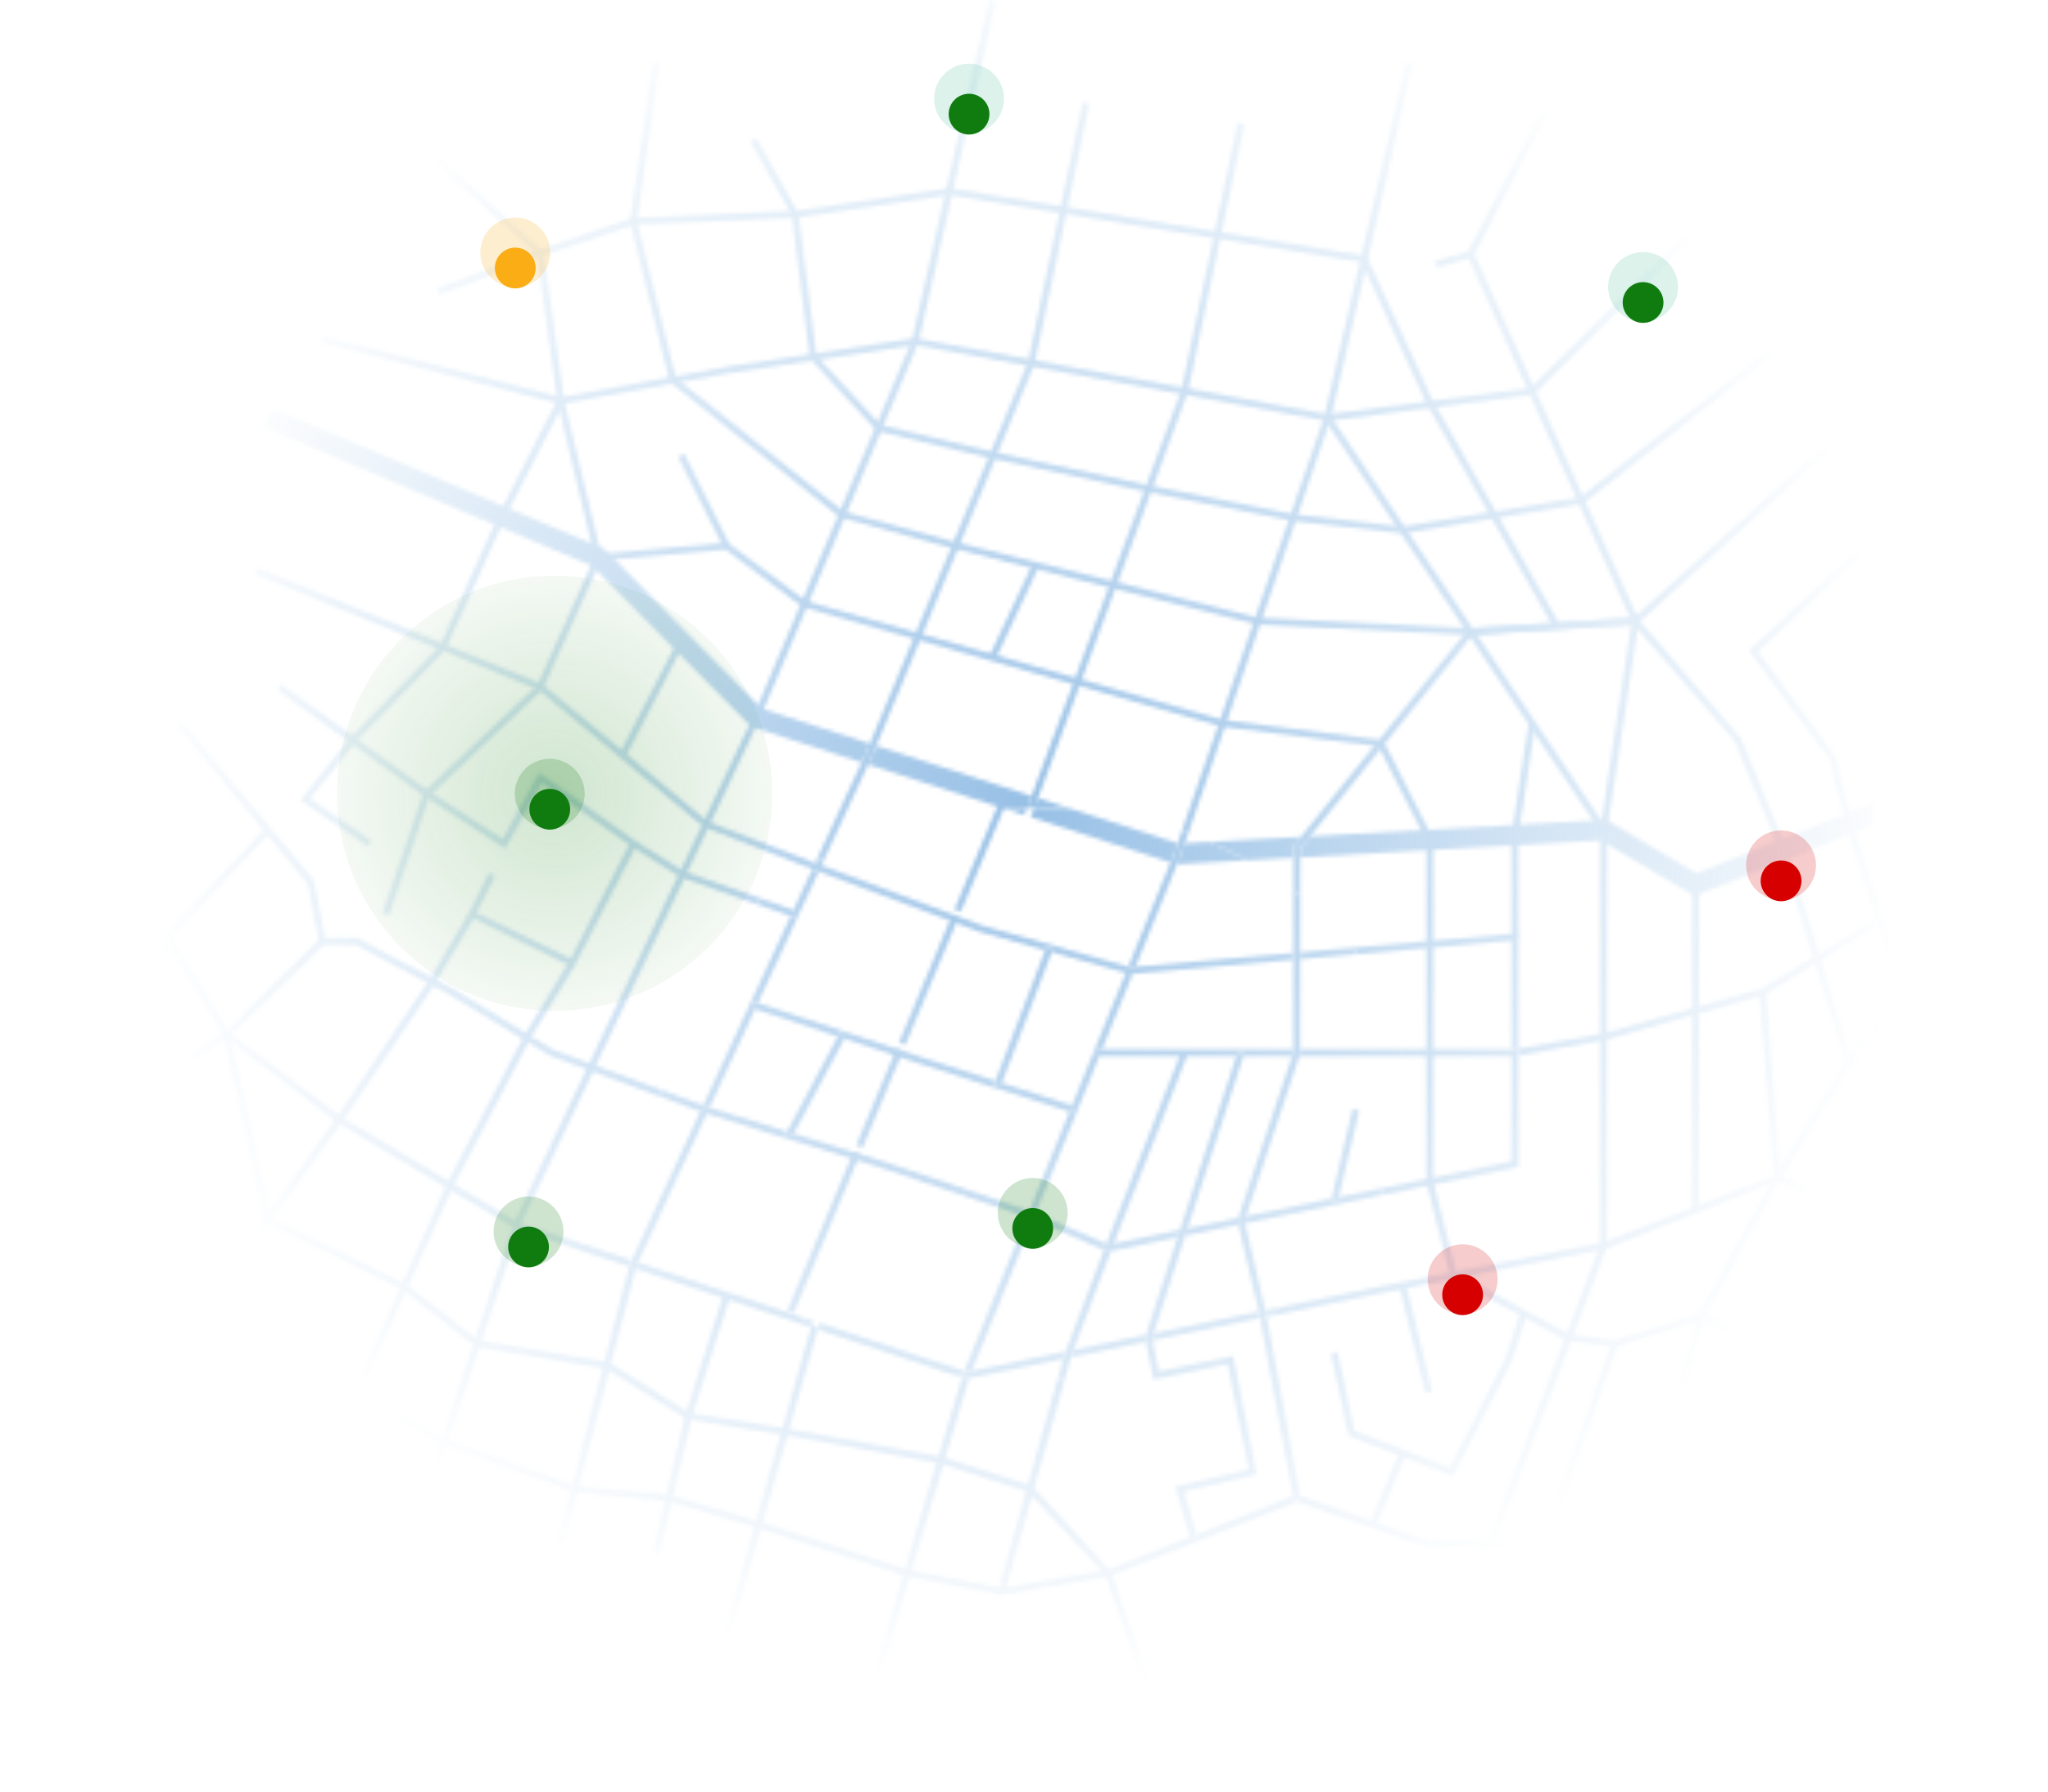 <svg width="528" height="462" viewBox="0 0 528 462" fill="none" xmlns="http://www.w3.org/2000/svg">
<mask id="mask0_325_6292" style="mask-type:alpha" maskUnits="userSpaceOnUse" x="0" y="0" width="528" height="462">
<path fill-rule="evenodd" clip-rule="evenodd" d="M436.912 231.055L412.766 216.739L335.223 221.083L335.225 218.801L337.757 215.659L414.073 211.385L437.372 225.194L483.067 207.004V212.68L436.912 231.055ZM321.559 221.849C318.396 220.125 315.098 218.546 311.666 217.12L335.393 215.792L333.663 217.94L333.467 218.182V221.181L321.559 221.849ZM276.745 208.75C273.444 208.47 270.093 208.321 266.699 208.307L267.626 205.796L276.745 208.75ZM258.905 208.514L223.81 197.15L224.894 194.803L225.933 192.295L265.955 205.255L265.065 207.663L264.795 208.314C262.816 208.335 260.854 208.401 258.905 208.514ZM222.126 196.605L193.606 187.367L152.725 145.974L67.983 110.142L70.035 105.285L155.74 141.525L196.452 182.746L224.256 191.752L223.285 194.096L222.126 196.605Z" fill="white"/>
<path fill-rule="evenodd" clip-rule="evenodd" d="M104.108 405.943L102.442 405.388L132.315 315.738L194.234 184.681L235.135 87.744L255.001 0L256.716 0.387L236.802 88.278L195.839 185.399L133.942 316.392L104.108 405.943Z" fill="white"/>
<path fill-rule="evenodd" clip-rule="evenodd" d="M224.925 438.873L223.242 438.373L248.038 355.252L248.846 355.522L249.069 355.596L249.811 355.441L224.925 438.873ZM306.296 215.054C305.744 214.857 305.192 214.667 304.635 214.479L341.425 107.427L362.485 16.107L364.199 16.503L343.112 107.91L306.296 215.054Z" fill="white"/>
<path fill-rule="evenodd" clip-rule="evenodd" d="M412.815 460.794L373.735 423.479L373.94 422.933L412.542 321.129V214.33L341.731 108.512L235.929 88.977L187.752 96.279L144.537 104.219L82.85 88.352L83.287 86.648L144.601 102.421L187.462 94.546L235.959 87.195L236.105 87.222L342.778 106.918L414.3 213.796L414.243 321.604L375.791 423.011L414.029 459.525L412.815 460.794Z" fill="white"/>
<path fill-rule="evenodd" clip-rule="evenodd" d="M249.069 355.597L248.846 355.523L248.038 355.253L244.467 354.063C246.773 354.472 249.111 354.819 251.476 355.1L249.811 355.443L249.069 355.597ZM212.862 343.517L210.791 342.827L210.891 342.473C211.545 342.829 212.198 343.175 212.862 343.517ZM209.128 342.271L163.888 327.177L164.081 326.435L164.494 325.542L205.159 339.102C206.513 339.963 207.902 340.796 209.318 341.6L209.128 342.271ZM326.586 339.575L326.57 339.492C327.858 338.687 329.122 337.855 330.353 337.003L355.256 331.856L413.252 320.428L458.248 302.76L458.582 302.906L483.069 313.669V315.589L458.21 304.662L413.742 322.109L355.604 333.577L326.586 339.575ZM162.229 326.625L132.698 316.772L87.011 289.526L57.717 267.254L43.772 244.276V240.888L59.131 266.197L87.991 288.068L133.517 315.213L162.828 324.986L162.433 325.844L162.229 326.625Z" fill="white"/>
<path fill-rule="evenodd" clip-rule="evenodd" d="M140.148 418.192L138.447 417.749L162.229 326.624L162.433 325.844L162.828 324.986L173.624 301.612C173.898 302.382 174.186 303.145 174.49 303.905L164.494 325.542L164.081 326.435L163.888 327.177L140.148 418.192ZM210.358 222.085L222.128 196.605L223.286 194.096L224.257 191.752L265.067 93.276L279.119 26.38L280.837 26.742L266.738 93.793L225.934 192.294L224.896 194.803L223.811 197.149L212.922 220.719C212.056 221.163 211.203 221.619 210.358 222.085Z" fill="white"/>
<path fill-rule="evenodd" clip-rule="evenodd" d="M188.174 422.314L186.484 421.833L209.128 342.272L209.318 341.6C209.838 341.895 210.364 342.187 210.891 342.474L210.791 342.827L188.174 422.314ZM264.796 208.314L265.067 207.664L265.956 205.256L304.573 100.605L319.077 31.654L320.796 32.016L306.257 101.09L267.627 205.797L266.701 208.307H266.174C265.715 208.307 265.253 208.309 264.796 208.314Z" fill="white"/>
<path fill-rule="evenodd" clip-rule="evenodd" d="M256.98 411.454L272.645 355.796C273.262 355.764 273.884 355.728 274.499 355.687L259.424 409.254L285.494 404.815L306.823 396.332L307.048 397.1L308.733 396.606L308.46 395.68L333.353 385.779L333.485 386.489L335.21 386.17L335.118 385.667L367.883 397.17H397.571L415.666 345.782L438.698 338.504L439.027 338.682L483.069 362.546V364.547L438.515 340.406L417.032 347.191L398.813 398.928L367.442 398.879L334.367 387.268L285.879 406.533L256.98 411.454ZM170.254 282.812L141.921 272.31L115.999 256.542L91.636 243.654H82.342L79.319 227.852L45.49 187.084L46.843 185.961L80.961 227.079L83.795 241.896H92.072L92.265 241.998L116.865 255.014L142.684 270.734L170.263 280.948C170.254 281.343 170.25 281.737 170.25 282.134C170.25 282.359 170.252 282.588 170.254 282.812Z" fill="white"/>
<path fill-rule="evenodd" clip-rule="evenodd" d="M391.456 272.22V270.606H389.698V242.562L349.886 246.058C349.48 245.503 349.064 244.949 348.642 244.404L391.456 240.642V270.434L413.266 266.519L454.068 254.977L483.068 237.325V239.368L454.66 256.638L413.66 268.23L391.456 272.22ZM207.852 223.515L181.444 213.297L138.841 177.91L65.75 148.078L66.415 146.45L139.756 176.385L139.86 176.472L182.456 211.852L209.81 222.389C209.151 222.758 208.498 223.134 207.852 223.515Z" fill="white"/>
<path fill-rule="evenodd" clip-rule="evenodd" d="M355.917 308.26C356.24 307.603 356.553 306.939 356.853 306.273L389.699 299.48V272.364H361.265C361.164 271.775 361.053 271.189 360.935 270.606H391.456V300.911L355.917 308.26Z" fill="white"/>
<path fill-rule="evenodd" clip-rule="evenodd" d="M333.485 386.489L333.353 385.779L324.966 340.473C325.507 340.15 326.039 339.824 326.57 339.492L326.586 339.575L335.119 385.667L335.21 386.17L333.485 386.489ZM335.216 230.881C334.642 230.422 334.059 229.969 333.469 229.522V218.182L333.664 217.94L335.395 215.792L378.729 162.026L421.258 159.299L476.091 109.698L477.268 111.002L421.982 161.014L379.611 163.732L337.758 215.66L335.226 218.801L335.224 221.083L335.216 230.881Z" fill="white"/>
<path fill-rule="evenodd" clip-rule="evenodd" d="M522.944 291.647L475.969 274.505L458.891 219.392L447.219 191.092L422.201 162.172L414.288 214.194L412.552 213.93L421.037 158.14L448.789 190.289L460.543 218.798L477.391 273.151L523.545 289.995L522.944 291.647Z" fill="white"/>
<path fill-rule="evenodd" clip-rule="evenodd" d="M527.452 264.726L490.057 256.542L475.845 212.656L471.622 195.694L450.905 167.813L484.279 136.661L485.478 137.948L453.253 168.026L473.286 195.1L477.533 212.172L491.417 255.04L527.826 263.011L527.452 264.726Z" fill="white"/>
<path fill-rule="evenodd" clip-rule="evenodd" d="M454.565 422.833L420.597 403.158L437.836 339.032L457.459 303.289L475.93 273.365L489.979 255.335L503.604 224.682L527.518 221.395L527.759 223.135L504.812 226.292L491.431 256.332L477.373 274.369L458.977 304.173L439.427 339.783L422.642 402.314L455.447 421.311L454.565 422.833Z" fill="white"/>
<path fill-rule="evenodd" clip-rule="evenodd" d="M391.456 241.602H389.699V215.341L394.123 186.39L395.86 186.655L391.445 215.475L391.456 241.602Z" fill="white"/>
<path fill-rule="evenodd" clip-rule="evenodd" d="M0.964 305.619L0 304.149L57.986 266.062L82.454 242.145L83.681 243.402L59.08 267.424L0.964 305.619Z" fill="white"/>
<path fill-rule="evenodd" clip-rule="evenodd" d="M100.3 236.026L98.636 235.46L109.251 204.197L138.568 176.627L153.309 143.664L143.715 103.524L138.472 65.671L109.424 39.518L110.599 38.212L140.125 64.793L145.439 103.199L155.158 143.834L139.9 177.789L110.773 205.178L100.3 236.026Z" fill="white"/>
<path fill-rule="evenodd" clip-rule="evenodd" d="M147.887 249.507L120.543 236.142L126.066 225.094L127.639 225.882L122.908 235.342L147.112 247.172L162.183 217.855L139.593 201.869L130.241 218.827L109.534 205.425L71.425 177.861L72.454 176.436L110.527 203.975L129.614 216.328L139.002 199.299L164.443 217.301L147.887 249.507Z" fill="white"/>
<path fill-rule="evenodd" clip-rule="evenodd" d="M194.587 232.992L175.459 226.233L162.848 218.323L163.78 216.833L176.309 224.692L196.141 231.683C195.617 232.113 195.099 232.551 194.587 232.992Z" fill="white"/>
<path fill-rule="evenodd" clip-rule="evenodd" d="M379.226 163.756L324.189 161.033L246.15 141.556L216.559 133.419L172.698 98.51L162.42 57.075L162.444 56.904L168.3 16.181L170.04 16.432L164.208 56.985L174.26 97.505L217.512 131.932L246.593 139.856L287.195 149.957L324.445 159.303L379.212 162.002L420.298 159.36L393.941 100.713L394.371 100.284L439.16 55.82L440.399 57.068L396.042 101.103L422.941 160.95L379.226 163.756Z" fill="white"/>
<path fill-rule="evenodd" clip-rule="evenodd" d="M342.369 108.585L342.144 106.841L393.707 100.189L378.182 65.497L397.529 28.206L399.087 29.017L380.131 65.553L396.276 101.629L342.369 108.585Z" fill="white"/>
<path fill-rule="evenodd" clip-rule="evenodd" d="M416.241 347.358L404.008 345.783L374.007 329.497L367.744 304.884V216.781L355.407 192.465L315.062 187.396L206.99 156.577L187.072 141.725L154.311 144.624L154.157 142.873L187.585 139.915L207.781 154.976L315.412 185.677L356.553 190.837L369.502 216.361V304.773L375.52 328.319L404.698 344.161L416.457 345.615L416.241 347.358Z" fill="white"/>
<path fill-rule="evenodd" clip-rule="evenodd" d="M374.599 380.697L347.644 370.279L343.152 349.011L344.873 348.647L349.167 368.981L373.754 378.486L388.038 350.48L391.95 338.42L393.621 338.963L389.656 351.152L374.599 380.697Z" fill="white"/>
<path fill-rule="evenodd" clip-rule="evenodd" d="M354.732 393.54L353.112 392.862L360.835 374.408L362.453 375.086L354.732 393.54Z" fill="white"/>
<path fill-rule="evenodd" clip-rule="evenodd" d="M307.048 397.1L306.823 396.332L303.002 383.329L321.9 378.929L316.526 351.774L297.371 355.729L296.661 352.154C297.23 352.006 297.798 351.855 298.363 351.7L298.75 353.648L317.905 349.693L323.952 380.254L305.213 384.619L308.46 395.679L308.733 396.606L307.048 397.1Z" fill="white"/>
<path fill-rule="evenodd" clip-rule="evenodd" d="M46.882 346.998L45.453 345.975L86.747 288.258L110.708 252.644L120.97 235.295L122.481 236.191L112.193 253.583L88.19 289.26L46.882 346.998Z" fill="white"/>
<path fill-rule="evenodd" clip-rule="evenodd" d="M88.262 369.551L86.659 368.83L115.131 305.39L135.056 267.185L146.748 247.884L148.25 248.795L136.586 268.046L116.712 306.158L88.262 369.551Z" fill="white"/>
<path fill-rule="evenodd" clip-rule="evenodd" d="M94.872 218.303L77.397 206.341L90.237 190.328L113.485 166.412L128.531 132.86L143.787 102.919L145.353 103.717L130.116 133.62L114.853 167.527L91.551 191.491L79.954 205.962L95.865 216.851L94.872 218.303Z" fill="white"/>
<path fill-rule="evenodd" clip-rule="evenodd" d="M186.543 141.212L174.828 117.775L176.4 116.989L188.114 140.426L186.543 141.212Z" fill="white"/>
<path fill-rule="evenodd" clip-rule="evenodd" d="M457.353 303.782L453.545 255.861L455.295 255.721L459.103 303.641L457.353 303.782Z" fill="white"/>
<path d="M438.019 228.125H436.262V311.984H438.019V228.125Z" fill="white"/>
<path fill-rule="evenodd" clip-rule="evenodd" d="M361.666 137.577L361.545 137.563L333.305 134.337L295.958 126.889L255.674 118.241L226.085 111.143L208.801 92.462L204.163 55.553L193.431 36.364L194.965 35.506L205.885 55.163L210.474 91.682L227.015 109.559L256.064 116.527L296.313 125.168L333.577 132.604L361.622 135.802L407.299 128.271L457.69 88.901L458.77 90.286L408.026 129.932L407.805 129.969L361.666 137.577Z" fill="white"/>
<path fill-rule="evenodd" clip-rule="evenodd" d="M400.577 161.891L367.636 103.752L351.088 67.596L244.701 50.297L205.143 56.142L163.478 57.903L139.582 66.065L113.251 76.016L112.631 74.372L138.988 64.41L163.276 56.152L204.976 54.394L244.713 48.518L244.848 48.539L352.295 66.01L369.198 102.953L402.104 161.024L400.577 161.891Z" fill="white"/>
<path fill-rule="evenodd" clip-rule="evenodd" d="M370.531 69.006L370.031 67.32L378.906 64.683L379.407 66.369L370.531 69.006Z" fill="white"/>
<path fill-rule="evenodd" clip-rule="evenodd" d="M170.026 400.594L168.316 400.19L176.662 365.033L186.49 333.906L188.165 334.433L178.355 365.499L170.026 400.594Z" fill="white"/>
<path fill-rule="evenodd" clip-rule="evenodd" d="M295.299 436.275L284.961 406.129L265.139 384.742L242.332 377.389L202.221 370.057L177.051 365.982L156.181 352.907L122.631 347.319L103.744 332.613L68.244 315.161L57.609 266.986L59.326 266.608L69.778 313.956L104.753 331.172L123.36 345.656L156.964 351.325L177.833 364.397L202.518 368.324L242.759 375.687L266.114 383.211L286.562 405.382L296.96 435.705L295.299 436.275Z" fill="white"/>
<path fill-rule="evenodd" clip-rule="evenodd" d="M258.036 411.217L233.75 406.529L195.275 394.038L172.257 387.171L147.871 384.8L114.266 372.609L90.507 359.918L51.029 339.309L31.582 283.895L31.647 283.639L42.382 241.166L68.378 213.461L69.659 214.663L43.972 242.038L33.415 283.814L52.457 338.073L91.328 358.363L114.98 371.008L148.365 383.111L172.594 385.454L195.797 392.359L234.187 404.829L258.368 409.491L258.036 411.217Z" fill="white"/>
<path fill-rule="evenodd" clip-rule="evenodd" d="M256.655 169.975L255.065 169.23L266.191 145.462L267.783 146.207L256.655 169.975Z" fill="white"/>
<path fill-rule="evenodd" clip-rule="evenodd" d="M161.285 195.163L159.723 194.358L174.833 164.996L176.395 165.801L161.285 195.163Z" fill="white"/>
<path fill-rule="evenodd" clip-rule="evenodd" d="M367.546 359.35L360.791 331.701L362.497 331.281L369.252 358.932L367.546 359.35Z" fill="white"/>
<path fill-rule="evenodd" clip-rule="evenodd" d="M303.466 222.861L304.424 220.501L305.466 217.469L311.667 217.121C315.099 218.546 318.397 220.125 321.56 221.849L303.466 222.861ZM301.762 222.392L265.699 210.713L266.701 208.307C270.094 208.321 273.445 208.47 276.747 208.75L303.614 217.449L302.778 219.884L301.762 222.392ZM264.023 210.172L258.906 208.514C260.855 208.402 262.817 208.335 264.796 208.314L264.023 210.172Z" fill="white"/>
<path fill-rule="evenodd" clip-rule="evenodd" d="M249.178 353.78L248.623 353.595L264.719 313.856L265.53 314.132L266.355 314.487L250.554 353.495L249.178 353.78ZM267.014 312.859L266.16 312.492L265.378 312.228L275.724 286.681L276.625 286.97L277.16 285.295L276.387 285.047L290.219 250.894L291.163 251.159L291.317 251.203L292.013 251.142L284.129 270.606H282.827V272.364H283.417L267.014 312.859ZM291.486 249.424L290.883 249.256L301.762 222.392L302.778 219.884L303.614 217.449L304.635 214.48C305.192 214.669 305.744 214.858 306.296 215.055L305.466 217.469L304.424 220.501L303.466 222.862L292.753 249.313L291.486 249.424Z" fill="white"/>
<path fill-rule="evenodd" clip-rule="evenodd" d="M251.476 355.1C249.111 354.819 246.773 354.473 244.467 354.063L212.862 343.518C212.198 343.175 211.545 342.829 210.891 342.473L211.012 342.048L211.376 341.176L248.623 353.595L249.178 353.78L250.554 353.495L274.751 348.494L274.552 349.02L274.16 350.41L251.476 355.1ZM276.096 350.011L276.219 349.57L276.783 348.074L295.452 344.215L295.223 344.92L295.44 346.012L276.096 350.011ZM297.16 345.657L297.035 345.028L297.431 343.808L324.507 338.211L324.702 339.047L324.866 339.93L297.16 345.657ZM209.318 341.6C207.902 340.796 206.513 339.963 205.159 339.102L209.71 340.621L209.355 341.47L209.318 341.6ZM326.57 339.492L326.423 338.687L326.227 337.856L330.353 337.003C329.122 337.856 327.858 338.687 326.57 339.492Z" fill="white"/>
<path fill-rule="evenodd" clip-rule="evenodd" d="M174.491 303.905C174.186 303.145 173.898 302.382 173.624 301.613L180.546 286.629L181.472 286.972L182.208 287.2L174.491 303.905ZM182.95 285.592L182.038 285.309L181.284 285.029L203.815 236.251L204.721 236.573L205.305 234.913L204.554 234.65L209.418 224.12L210.298 224.461L211.061 224.746L195.408 258.626L194.475 258.317L193.922 259.985L194.667 260.231L182.95 285.592ZM211.799 223.146L210.923 222.818L210.156 222.522L210.358 222.085C211.203 221.619 212.056 221.163 212.922 220.719L211.799 223.146Z" fill="white"/>
<path fill-rule="evenodd" clip-rule="evenodd" d="M272.645 355.796L274.16 350.41L274.552 349.02L274.751 348.494L284.346 323.06L286.383 322.64L276.783 348.074L276.219 349.57L276.096 350.011L274.499 355.687C273.884 355.728 273.262 355.764 272.645 355.796ZM284.605 322.348L266.354 314.487L265.53 314.132L264.719 313.856L227.935 301.407L227.159 301.145L226.263 300.867L182.208 287.2L181.472 286.972L180.546 286.629L170.254 282.812C170.252 282.588 170.25 282.359 170.25 282.134C170.25 281.737 170.254 281.343 170.263 280.948L181.284 285.029L182.038 285.309L182.95 285.592L202.934 291.792L202.593 292.431L204.143 293.259L204.642 292.321L226.941 299.238L227.7 299.473L228.612 299.781L265.378 312.228L266.16 312.492L267.014 312.859L285.244 320.71L284.605 322.348Z" fill="white"/>
<path fill-rule="evenodd" clip-rule="evenodd" d="M291.317 251.203L291.162 251.159L290.219 250.894L271.16 245.529L271.445 244.78L269.806 244.151L269.461 245.051L253.297 240.5L252.548 240.289L251.628 239.942L211.061 224.746L210.298 224.461L209.418 224.12L207.852 223.515C208.498 223.134 209.151 222.758 209.81 222.388L210.156 222.522L210.922 222.817L211.799 223.146L252.302 238.323L253.095 238.62L253.975 238.868L290.883 249.255L291.486 249.424L292.753 249.313L333.469 245.736V247.501L292.013 251.142L291.317 251.203ZM335.203 247.348V245.583L348.642 244.404C349.064 244.948 349.48 245.502 349.886 246.058L335.203 247.348Z" fill="white"/>
<path fill-rule="evenodd" clip-rule="evenodd" d="M284.324 323.065L284.605 322.348L285.244 320.71L304.109 272.364H282.827V270.606H333.469V271.343L333.13 272.364H320.576L320.773 271.756L319.102 271.214L318.728 272.364H305.997L287.139 320.689L304.217 317.157L303.595 319.08L286.383 322.64L284.347 323.06L284.324 323.065ZM305.573 318.67L306.197 316.747L319.262 314.046L319.102 314.524L319.026 314.761L319.278 315.837L305.573 318.67ZM320.998 315.48L320.85 314.843L321.253 313.634L343.286 309.078L343.158 309.623L344.868 310.026L345.182 308.686L356.853 306.273C356.553 306.939 356.24 307.603 355.917 308.26L320.998 315.48ZM361.265 272.364H334.982L335.182 271.763V270.606H360.935C361.053 271.189 361.164 271.775 361.265 272.364Z" fill="white"/>
<path fill-rule="evenodd" clip-rule="evenodd" d="M324.965 340.473L324.865 339.93L324.702 339.047L324.507 338.21L319.278 315.837L319.026 314.761L319.102 314.524L319.262 314.046L333.13 272.364L333.469 271.342V229.522C334.059 229.968 334.642 230.422 335.215 230.881L335.203 245.583V247.348L335.182 270.606V271.763L334.982 272.364L321.253 313.634L320.85 314.843L320.998 315.48L326.227 337.855L326.423 338.687L326.57 339.492C326.039 339.824 325.507 340.149 324.965 340.473Z" fill="white"/>
<path fill-rule="evenodd" clip-rule="evenodd" d="M204.721 236.573L203.815 236.251L194.587 232.992C195.099 232.551 195.617 232.113 196.141 231.683L204.554 234.65L205.305 234.913L204.721 236.573Z" fill="white"/>
<path fill-rule="evenodd" clip-rule="evenodd" d="M296.661 352.154L295.44 346.012L295.223 344.92L295.452 344.215L303.595 319.08L304.217 317.157L318.728 272.364L319.102 271.214L320.773 271.756L320.576 272.364L306.197 316.747L305.573 318.67L297.431 343.808L297.035 345.027L297.16 345.657L298.363 351.7C297.798 351.855 297.23 352.006 296.661 352.154Z" fill="white"/>
<path fill-rule="evenodd" clip-rule="evenodd" d="M276.625 286.97L275.724 286.681L238.967 274.911L238.199 274.665L237.296 274.366L217.686 267.864L218.034 267.21L216.485 266.384L215.994 267.303L194.667 260.231L193.921 259.985L194.475 258.317L195.408 258.626L237.972 272.738L238.744 272.993L239.645 273.283L256.621 278.718L256.319 279.506L257.962 280.136L258.298 279.255L276.386 285.047L277.159 285.295L276.625 286.97Z" fill="white"/>
<path fill-rule="evenodd" clip-rule="evenodd" d="M344.868 310.026L343.158 309.623L343.286 309.078L348.721 285.933L350.431 286.333L345.182 308.686L344.868 310.026Z" fill="white"/>
<path fill-rule="evenodd" clip-rule="evenodd" d="M204.143 293.259L202.593 292.431L202.934 291.792L215.994 267.303L216.485 266.384L218.034 267.21L217.686 267.864L204.642 292.321L204.143 293.259Z" fill="white"/>
<path fill-rule="evenodd" clip-rule="evenodd" d="M257.962 280.136L256.319 279.506L256.622 278.718L269.461 245.051L269.806 244.151L271.445 244.78L271.16 245.529L258.298 279.255L257.962 280.136Z" fill="white"/>
<path fill-rule="evenodd" clip-rule="evenodd" d="M204.672 338.627C204.145 338.34 203.62 338.049 203.1 337.754L203.136 337.623L203.491 336.774L220.044 297.021L220.94 297.299L221.717 297.561L205.157 337.33L204.793 338.202L204.672 338.627ZM222.393 295.935L221.481 295.627L220.722 295.391L231.077 270.52L231.981 270.819L232.749 271.065L222.393 295.935ZM233.427 269.437L232.525 269.147L231.754 268.892L245.409 236.096L246.33 236.443L247.078 236.654L233.427 269.437ZM247.756 235.022L246.876 234.774L246.084 234.477L257.804 206.325L258.578 204.467C259.034 204.462 259.496 204.461 259.955 204.461H260.482L259.48 206.867L247.756 235.022Z" fill="white"/>
</mask>
<g mask="url(#mask0_325_6292)">
<rect x="-57.443" y="-113.311" width="643.672" height="643.672" fill="url(#paint0_radial_325_6292)"/>
</g>
<circle cx="136.263" cy="317.562" r="9.012" fill="#107C10" fill-opacity="0.2"/>
<g filter="url(#filter0_d_325_6292)">
<circle cx="136.263" cy="317.563" r="5.257" fill="#107C10"/>
</g>
<circle cx="423.605" cy="74.006" r="9.012" fill="#54BF9E" fill-opacity="0.2"/>
<g filter="url(#filter1_d_325_6292)">
<circle cx="423.605" cy="74.006" r="5.257" fill="#107C10"/>
</g>
<circle cx="142.987" cy="204.56" r="56.1" fill="url(#paint1_radial_325_6292)" fill-opacity="0.2"/>
<circle cx="141.736" cy="204.678" r="9.012" fill="#107C10" fill-opacity="0.2"/>
<g filter="url(#filter2_d_325_6292)">
<circle cx="141.736" cy="204.678" r="5.257" fill="#107C10"/>
</g>
<circle cx="249.832" cy="25.431" r="9.012" fill="#54BF9E" fill-opacity="0.2"/>
<g filter="url(#filter3_d_325_6292)">
<circle cx="249.832" cy="25.432" r="5.257" fill="#107C10"/>
</g>
<g filter="url(#filter4_f_325_6292)">
<circle cx="266.251" cy="312.773" r="9.012" fill="#107C10" fill-opacity="0.2"/>
</g>
<g filter="url(#filter5_d_325_6292)">
<circle cx="266.251" cy="312.774" r="5.257" fill="#107C10"/>
</g>
<circle cx="132.843" cy="65.112" r="9.012" fill="#FAAD14" fill-opacity="0.2"/>
<g filter="url(#filter6_d_325_6292)">
<circle cx="132.843" cy="65.112" r="5.257" fill="#FAAD14"/>
</g>
<circle cx="377.083" cy="329.877" r="9.012" fill="#D60000" fill-opacity="0.2"/>
<g filter="url(#filter7_d_325_6292)">
<circle cx="377.083" cy="329.877" r="5.257" fill="#D60000"/>
</g>
<circle cx="459.18" cy="223.15" r="9.012" fill="#D60000" fill-opacity="0.2"/>
<g filter="url(#filter8_d_325_6292)">
<circle cx="459.181" cy="223.15" r="5.257" fill="#D60000"/>
</g>
<defs>
<filter id="filter0_d_325_6292" x="127.006" y="312.306" width="18.514" height="18.514" filterUnits="userSpaceOnUse" color-interpolation-filters="sRGB">
<feFlood flood-opacity="0" result="BackgroundImageFix"/>
<feColorMatrix in="SourceAlpha" type="matrix" values="0 0 0 0 0 0 0 0 0 0 0 0 0 0 0 0 0 0 127 0" result="hardAlpha"/>
<feOffset dy="4"/>
<feGaussianBlur stdDeviation="2"/>
<feComposite in2="hardAlpha" operator="out"/>
<feColorMatrix type="matrix" values="0 0 0 0 1 0 0 0 0 1 0 0 0 0 1 0 0 0 0.25 0"/>
<feBlend mode="normal" in2="BackgroundImageFix" result="effect1_dropShadow_325_6292"/>
<feBlend mode="normal" in="SourceGraphic" in2="effect1_dropShadow_325_6292" result="shape"/>
</filter>
<filter id="filter1_d_325_6292" x="414.348" y="68.749" width="18.514" height="18.514" filterUnits="userSpaceOnUse" color-interpolation-filters="sRGB">
<feFlood flood-opacity="0" result="BackgroundImageFix"/>
<feColorMatrix in="SourceAlpha" type="matrix" values="0 0 0 0 0 0 0 0 0 0 0 0 0 0 0 0 0 0 127 0" result="hardAlpha"/>
<feOffset dy="4"/>
<feGaussianBlur stdDeviation="2"/>
<feComposite in2="hardAlpha" operator="out"/>
<feColorMatrix type="matrix" values="0 0 0 0 1 0 0 0 0 1 0 0 0 0 1 0 0 0 0.25 0"/>
<feBlend mode="normal" in2="BackgroundImageFix" result="effect1_dropShadow_325_6292"/>
<feBlend mode="normal" in="SourceGraphic" in2="effect1_dropShadow_325_6292" result="shape"/>
</filter>
<filter id="filter2_d_325_6292" x="132.479" y="199.421" width="18.514" height="18.514" filterUnits="userSpaceOnUse" color-interpolation-filters="sRGB">
<feFlood flood-opacity="0" result="BackgroundImageFix"/>
<feColorMatrix in="SourceAlpha" type="matrix" values="0 0 0 0 0 0 0 0 0 0 0 0 0 0 0 0 0 0 127 0" result="hardAlpha"/>
<feOffset dy="4"/>
<feGaussianBlur stdDeviation="2"/>
<feComposite in2="hardAlpha" operator="out"/>
<feColorMatrix type="matrix" values="0 0 0 0 1 0 0 0 0 1 0 0 0 0 1 0 0 0 0.25 0"/>
<feBlend mode="normal" in2="BackgroundImageFix" result="effect1_dropShadow_325_6292"/>
<feBlend mode="normal" in="SourceGraphic" in2="effect1_dropShadow_325_6292" result="shape"/>
</filter>
<filter id="filter3_d_325_6292" x="240.575" y="20.175" width="18.514" height="18.514" filterUnits="userSpaceOnUse" color-interpolation-filters="sRGB">
<feFlood flood-opacity="0" result="BackgroundImageFix"/>
<feColorMatrix in="SourceAlpha" type="matrix" values="0 0 0 0 0 0 0 0 0 0 0 0 0 0 0 0 0 0 127 0" result="hardAlpha"/>
<feOffset dy="4"/>
<feGaussianBlur stdDeviation="2"/>
<feComposite in2="hardAlpha" operator="out"/>
<feColorMatrix type="matrix" values="0 0 0 0 1 0 0 0 0 1 0 0 0 0 1 0 0 0 0.25 0"/>
<feBlend mode="normal" in2="BackgroundImageFix" result="effect1_dropShadow_325_6292"/>
<feBlend mode="normal" in="SourceGraphic" in2="effect1_dropShadow_325_6292" result="shape"/>
</filter>
<filter id="filter4_f_325_6292" x="253.239" y="299.761" width="26.024" height="26.024" filterUnits="userSpaceOnUse" color-interpolation-filters="sRGB">
<feFlood flood-opacity="0" result="BackgroundImageFix"/>
<feBlend mode="normal" in="SourceGraphic" in2="BackgroundImageFix" result="shape"/>
<feGaussianBlur stdDeviation="2" result="effect1_foregroundBlur_325_6292"/>
</filter>
<filter id="filter5_d_325_6292" x="256.994" y="307.517" width="18.514" height="18.514" filterUnits="userSpaceOnUse" color-interpolation-filters="sRGB">
<feFlood flood-opacity="0" result="BackgroundImageFix"/>
<feColorMatrix in="SourceAlpha" type="matrix" values="0 0 0 0 0 0 0 0 0 0 0 0 0 0 0 0 0 0 127 0" result="hardAlpha"/>
<feOffset dy="4"/>
<feGaussianBlur stdDeviation="2"/>
<feComposite in2="hardAlpha" operator="out"/>
<feColorMatrix type="matrix" values="0 0 0 0 1 0 0 0 0 1 0 0 0 0 1 0 0 0 0.25 0"/>
<feBlend mode="normal" in2="BackgroundImageFix" result="effect1_dropShadow_325_6292"/>
<feBlend mode="normal" in="SourceGraphic" in2="effect1_dropShadow_325_6292" result="shape"/>
</filter>
<filter id="filter6_d_325_6292" x="123.586" y="59.855" width="18.514" height="18.514" filterUnits="userSpaceOnUse" color-interpolation-filters="sRGB">
<feFlood flood-opacity="0" result="BackgroundImageFix"/>
<feColorMatrix in="SourceAlpha" type="matrix" values="0 0 0 0 0 0 0 0 0 0 0 0 0 0 0 0 0 0 127 0" result="hardAlpha"/>
<feOffset dy="4"/>
<feGaussianBlur stdDeviation="2"/>
<feComposite in2="hardAlpha" operator="out"/>
<feColorMatrix type="matrix" values="0 0 0 0 1 0 0 0 0 1 0 0 0 0 1 0 0 0 0.25 0"/>
<feBlend mode="normal" in2="BackgroundImageFix" result="effect1_dropShadow_325_6292"/>
<feBlend mode="normal" in="SourceGraphic" in2="effect1_dropShadow_325_6292" result="shape"/>
</filter>
<filter id="filter7_d_325_6292" x="367.826" y="324.62" width="18.514" height="18.514" filterUnits="userSpaceOnUse" color-interpolation-filters="sRGB">
<feFlood flood-opacity="0" result="BackgroundImageFix"/>
<feColorMatrix in="SourceAlpha" type="matrix" values="0 0 0 0 0 0 0 0 0 0 0 0 0 0 0 0 0 0 127 0" result="hardAlpha"/>
<feOffset dy="4"/>
<feGaussianBlur stdDeviation="2"/>
<feComposite in2="hardAlpha" operator="out"/>
<feColorMatrix type="matrix" values="0 0 0 0 1 0 0 0 0 1 0 0 0 0 1 0 0 0 0.25 0"/>
<feBlend mode="normal" in2="BackgroundImageFix" result="effect1_dropShadow_325_6292"/>
<feBlend mode="normal" in="SourceGraphic" in2="effect1_dropShadow_325_6292" result="shape"/>
</filter>
<filter id="filter8_d_325_6292" x="449.924" y="217.893" width="18.514" height="18.514" filterUnits="userSpaceOnUse" color-interpolation-filters="sRGB">
<feFlood flood-opacity="0" result="BackgroundImageFix"/>
<feColorMatrix in="SourceAlpha" type="matrix" values="0 0 0 0 0 0 0 0 0 0 0 0 0 0 0 0 0 0 127 0" result="hardAlpha"/>
<feOffset dy="4"/>
<feGaussianBlur stdDeviation="2"/>
<feComposite in2="hardAlpha" operator="out"/>
<feColorMatrix type="matrix" values="0 0 0 0 1 0 0 0 0 1 0 0 0 0 1 0 0 0 0.25 0"/>
<feBlend mode="normal" in2="BackgroundImageFix" result="effect1_dropShadow_325_6292"/>
<feBlend mode="normal" in="SourceGraphic" in2="effect1_dropShadow_325_6292" result="shape"/>
</filter>
<radialGradient id="paint0_radial_325_6292" cx="0" cy="0" r="1" gradientUnits="userSpaceOnUse" gradientTransform="translate(264.393 208.525) rotate(90) scale(321.836)">
<stop stop-color="#73AADD" stop-opacity="0.74"/>
<stop offset="0.71" stop-color="#73AADD" stop-opacity="0"/>
</radialGradient>
<radialGradient id="paint1_radial_325_6292" cx="0" cy="0" r="1" gradientUnits="userSpaceOnUse" gradientTransform="translate(142.987 204.56) rotate(90) scale(72.862)">
<stop stop-color="#107C10"/>
<stop offset="1" stop-color="#107C10" stop-opacity="0"/>
</radialGradient>
</defs>
</svg>
